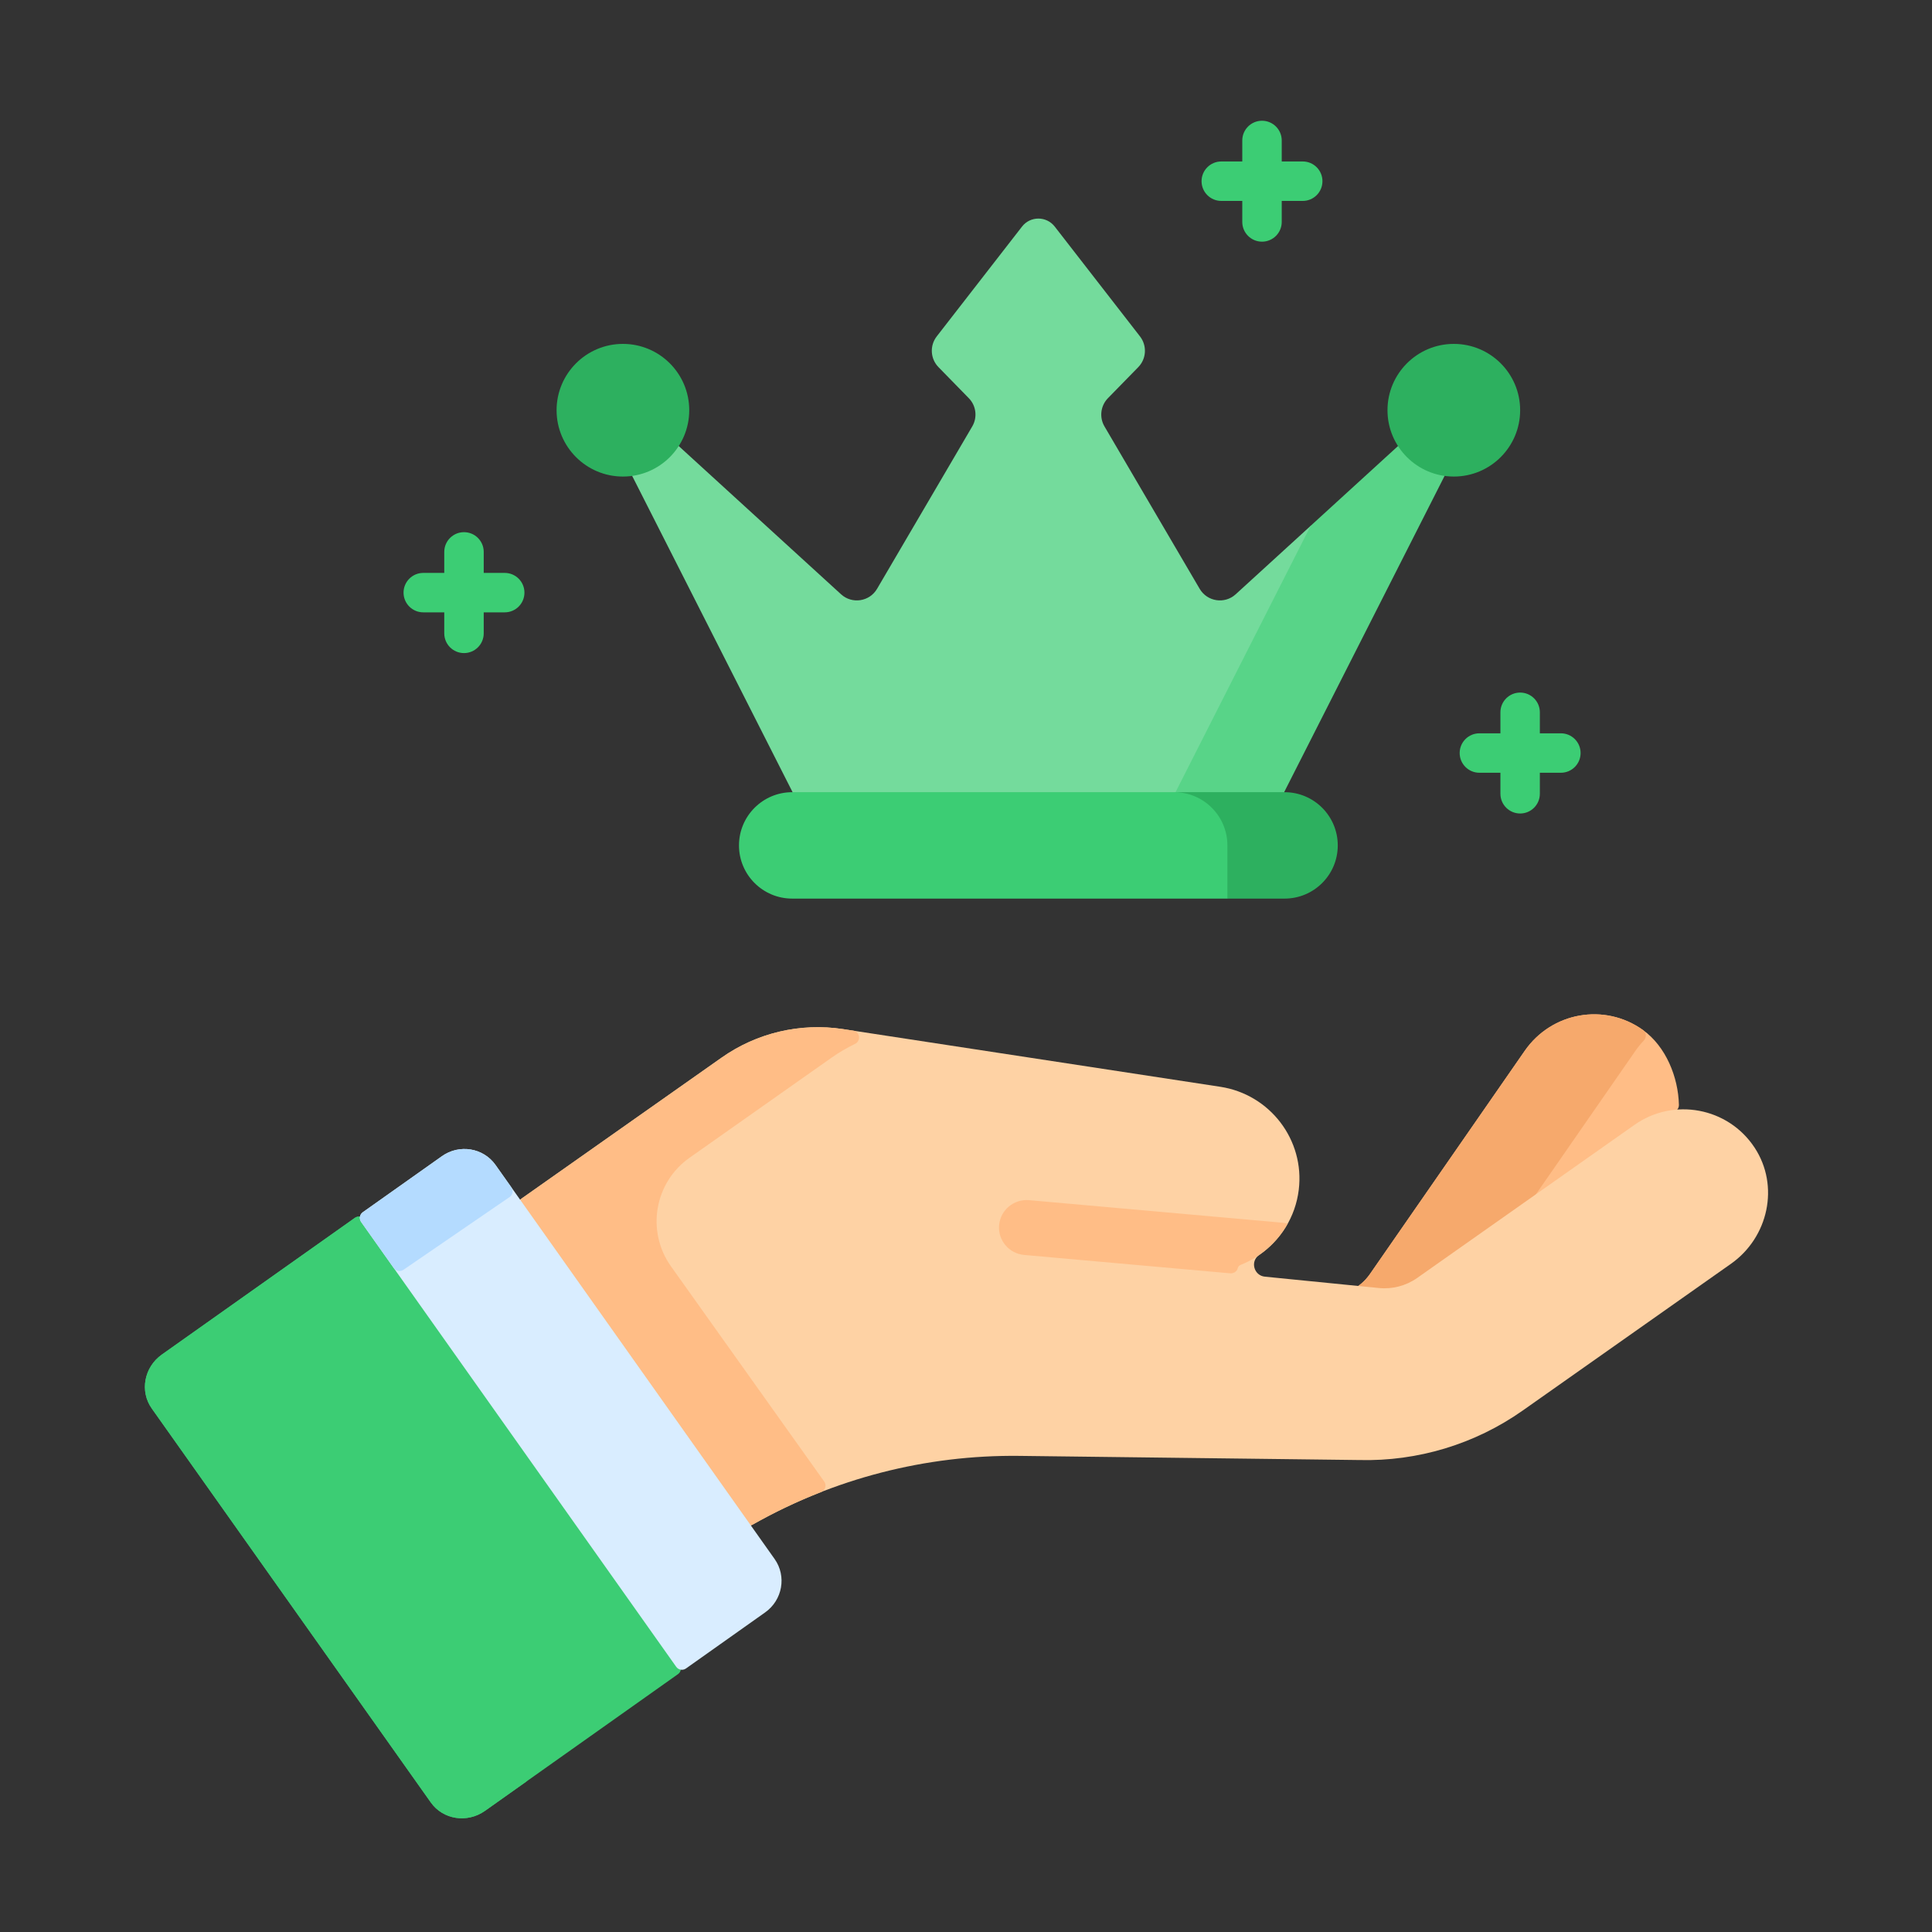 <svg width="80" height="80" viewBox="0 0 80 80" fill="none" xmlns="http://www.w3.org/2000/svg">
<rect x="0" y="0" width="80" height="80" fill="#333333" stroke="none"/>
<path d="M51.167 24.608C50.712 25.024 49.988 24.914 49.676 24.382L45.734 17.657C45.513 17.28 45.572 16.801 45.877 16.488L47.133 15.203C47.472 14.856 47.502 14.313 47.205 13.93L43.674 9.382C43.331 8.94 42.663 8.94 42.32 9.382L38.788 13.93C38.491 14.313 38.522 14.856 38.861 15.203L40.116 16.488C40.422 16.801 40.48 17.279 40.259 17.657L36.317 24.382C36.005 24.914 35.282 25.024 34.826 24.608L26.239 16.766C25.651 16.229 24.757 16.909 25.118 17.619L33.089 33.334H49.741L54.975 23.016C55.253 22.469 54.883 21.817 54.272 21.773L51.167 24.608Z" fill="#74DB9C"/>
<path d="M59.754 16.766L54.271 21.773L48.407 33.334H52.904L60.876 17.619C61.236 16.909 60.342 16.229 59.754 16.766Z" fill="#58D488"/>
<path d="M60.2 19.733C61.716 19.733 62.946 18.503 62.946 16.986C62.946 15.47 61.716 14.24 60.2 14.24C58.683 14.24 57.453 15.47 57.453 16.986C57.453 18.503 58.683 19.733 60.2 19.733Z" fill="#2DB05F"/>
<path d="M25.794 19.733C27.311 19.733 28.54 18.503 28.54 16.986C28.54 15.47 27.311 14.24 25.794 14.24C24.277 14.24 23.047 15.47 23.047 16.986C23.047 18.503 24.277 19.733 25.794 19.733Z" fill="#2DB05F"/>
<path d="M52.157 36.41V35.007C52.157 33.79 51.171 32.803 49.954 32.803H32.803C31.586 32.803 30.6 33.79 30.6 35.007C30.6 36.223 31.586 37.209 32.803 37.209H50.823C50.823 37.209 52.157 36.41 52.157 36.41Z" fill="#3CCD74"/>
<path d="M53.191 32.803H48.621C49.837 32.803 50.824 33.79 50.824 35.007V37.209H53.191C54.407 37.209 55.394 36.223 55.394 35.007C55.394 33.79 54.407 32.803 53.191 32.803Z" fill="#2DB05F"/>
<path d="M20.9 23.723H20.03V22.853C20.03 22.402 19.664 22.036 19.213 22.036C18.762 22.036 18.396 22.402 18.396 22.853V23.723H17.527C17.076 23.723 16.71 24.088 16.71 24.539C16.71 24.991 17.076 25.356 17.527 25.356H18.396V26.226C18.396 26.677 18.762 27.043 19.213 27.043C19.664 27.043 20.03 26.677 20.03 26.226V25.356H20.9C21.351 25.356 21.716 24.991 21.716 24.539C21.716 24.088 21.351 23.723 20.9 23.723Z" fill="#3CCD74"/>
<path d="M64.632 30.365H63.762V29.495C63.762 29.044 63.397 28.678 62.946 28.678C62.495 28.678 62.129 29.044 62.129 29.495V30.365H61.259C60.808 30.365 60.442 30.73 60.442 31.181C60.442 31.633 60.808 31.998 61.259 31.998H62.129V32.868C62.129 33.319 62.495 33.685 62.946 33.685C63.397 33.685 63.762 33.319 63.762 32.868V31.998H64.632C65.083 31.998 65.449 31.633 65.449 31.181C65.449 30.73 65.083 30.365 64.632 30.365Z" fill="#3CCD74"/>
<path d="M53.944 6.686H53.074V5.817C53.074 5.366 52.708 5 52.257 5C51.806 5 51.44 5.366 51.44 5.817V6.686H50.571C50.12 6.686 49.754 7.052 49.754 7.503C49.754 7.954 50.12 8.32 50.571 8.32H51.44V9.19C51.44 9.641 51.806 10.007 52.257 10.007C52.708 10.007 53.074 9.641 53.074 9.19V8.32H53.944C54.395 8.32 54.76 7.954 54.76 7.503C54.76 7.052 54.395 6.686 53.944 6.686Z" fill="#3CCD74"/>
<path d="M57.202 53.581C57.695 53.631 58.19 53.499 58.595 53.208L67.679 46.674C68.168 46.322 68.715 46.116 69.27 46.046C69.417 46.027 69.524 45.899 69.52 45.752C69.495 44.601 68.979 43.328 68.032 42.651C66.445 41.517 64.252 41.903 63.135 43.514L56.725 52.757C56.515 53.059 56.231 53.297 55.905 53.449H55.905L57.202 53.581Z" fill="#FFBD86"/>
<path d="M67.718 43.514C67.825 43.36 67.941 43.218 68.066 43.087C68.187 42.96 68.177 42.755 68.035 42.653C68.034 42.653 68.033 42.652 68.032 42.651C66.445 41.516 64.252 41.903 63.135 43.514L56.725 52.756C56.515 53.059 56.231 53.296 55.905 53.449H55.905L57.202 53.581C57.695 53.631 58.19 53.498 58.595 53.207L63.344 49.792C63.371 49.772 63.394 49.749 63.413 49.722L67.718 43.514Z" fill="#F6A96C"/>
<path d="M72.651 47.516C71.553 45.852 69.298 45.438 67.679 46.579L58.683 52.917C58.221 53.242 57.657 53.39 57.096 53.334L52.375 52.864C51.921 52.819 51.759 52.228 52.135 51.97C53.014 51.367 53.64 50.406 53.779 49.266C54.03 47.204 52.59 45.316 50.527 45.001L34.908 42.613C33.142 42.343 31.339 42.766 29.881 43.794L21.59 49.635C21.459 49.727 21.428 49.908 21.521 50.039L30.785 63.049C30.871 63.17 31.034 63.205 31.163 63.132C34.517 61.228 38.33 60.238 42.217 60.285L56.29 60.457C58.706 60.517 61.077 59.798 63.05 58.409L71.673 52.333C73.228 51.238 73.697 49.101 72.651 47.516Z" fill="#FED2A4"/>
<path d="M28.555 47.938L34.436 43.794C34.745 43.576 35.069 43.387 35.405 43.225C35.663 43.1 35.61 42.72 35.327 42.677L34.908 42.613C33.142 42.343 31.339 42.766 29.881 43.794L21.59 49.635C21.459 49.727 21.428 49.909 21.521 50.039L30.785 63.05C30.871 63.171 31.034 63.205 31.163 63.132C32.076 62.614 33.023 62.165 33.996 61.785C34.173 61.716 34.239 61.502 34.129 61.348L27.786 52.44C26.75 50.985 27.095 48.966 28.555 47.938Z" fill="#FFBD86"/>
<path d="M50.936 52.725C51.076 52.737 51.219 52.654 51.251 52.517C51.264 52.458 51.304 52.404 51.375 52.376C52.196 52.048 52.886 51.446 53.32 50.67C53.253 50.651 53.183 50.638 53.112 50.631L42.614 49.696C41.984 49.64 41.428 50.103 41.371 50.729C41.315 51.356 41.78 51.909 42.41 51.965L50.936 52.725Z" fill="#FFBD86"/>
<path d="M15.097 50.498C15.004 50.368 14.824 50.337 14.694 50.429L6.701 56.09C5.966 56.611 5.779 57.609 6.283 58.321L17.84 74.637C18.343 75.349 19.348 75.503 20.083 74.983L28.075 69.322C28.205 69.23 28.236 69.049 28.144 68.919L15.097 50.498Z" fill="#3CCD74"/>
<path d="M11.162 58.321C10.658 57.609 10.845 56.611 11.58 56.09L16.372 52.807C16.505 52.716 16.538 52.533 16.445 52.402L15.097 50.498C15.004 50.368 14.824 50.337 14.694 50.429L6.701 56.09C5.966 56.611 5.779 57.609 6.283 58.321L17.84 74.637C18.343 75.349 19.348 75.503 20.083 74.983L21.765 73.791C21.895 73.699 21.926 73.518 21.834 73.388L11.162 58.321Z" fill="#3CCD74"/>
<path d="M28.001 69.02C28.093 69.15 28.274 69.181 28.404 69.089L31.682 66.767C32.403 66.256 32.579 65.266 32.075 64.555L20.518 48.238C20.014 47.527 19.021 47.364 18.301 47.874L15.022 50.196C14.892 50.288 14.861 50.469 14.954 50.599L28.001 69.02Z" fill="#D9EDFF"/>
<path d="M21.1 49.568C21.233 49.477 21.266 49.294 21.173 49.163L20.518 48.238C20.014 47.527 19.021 47.364 18.301 47.874L15.022 50.196C14.892 50.288 14.861 50.469 14.954 50.599L16.305 52.508C16.397 52.637 16.575 52.669 16.705 52.58L21.1 49.568Z" fill="#B4DBFF"/>
</svg>
